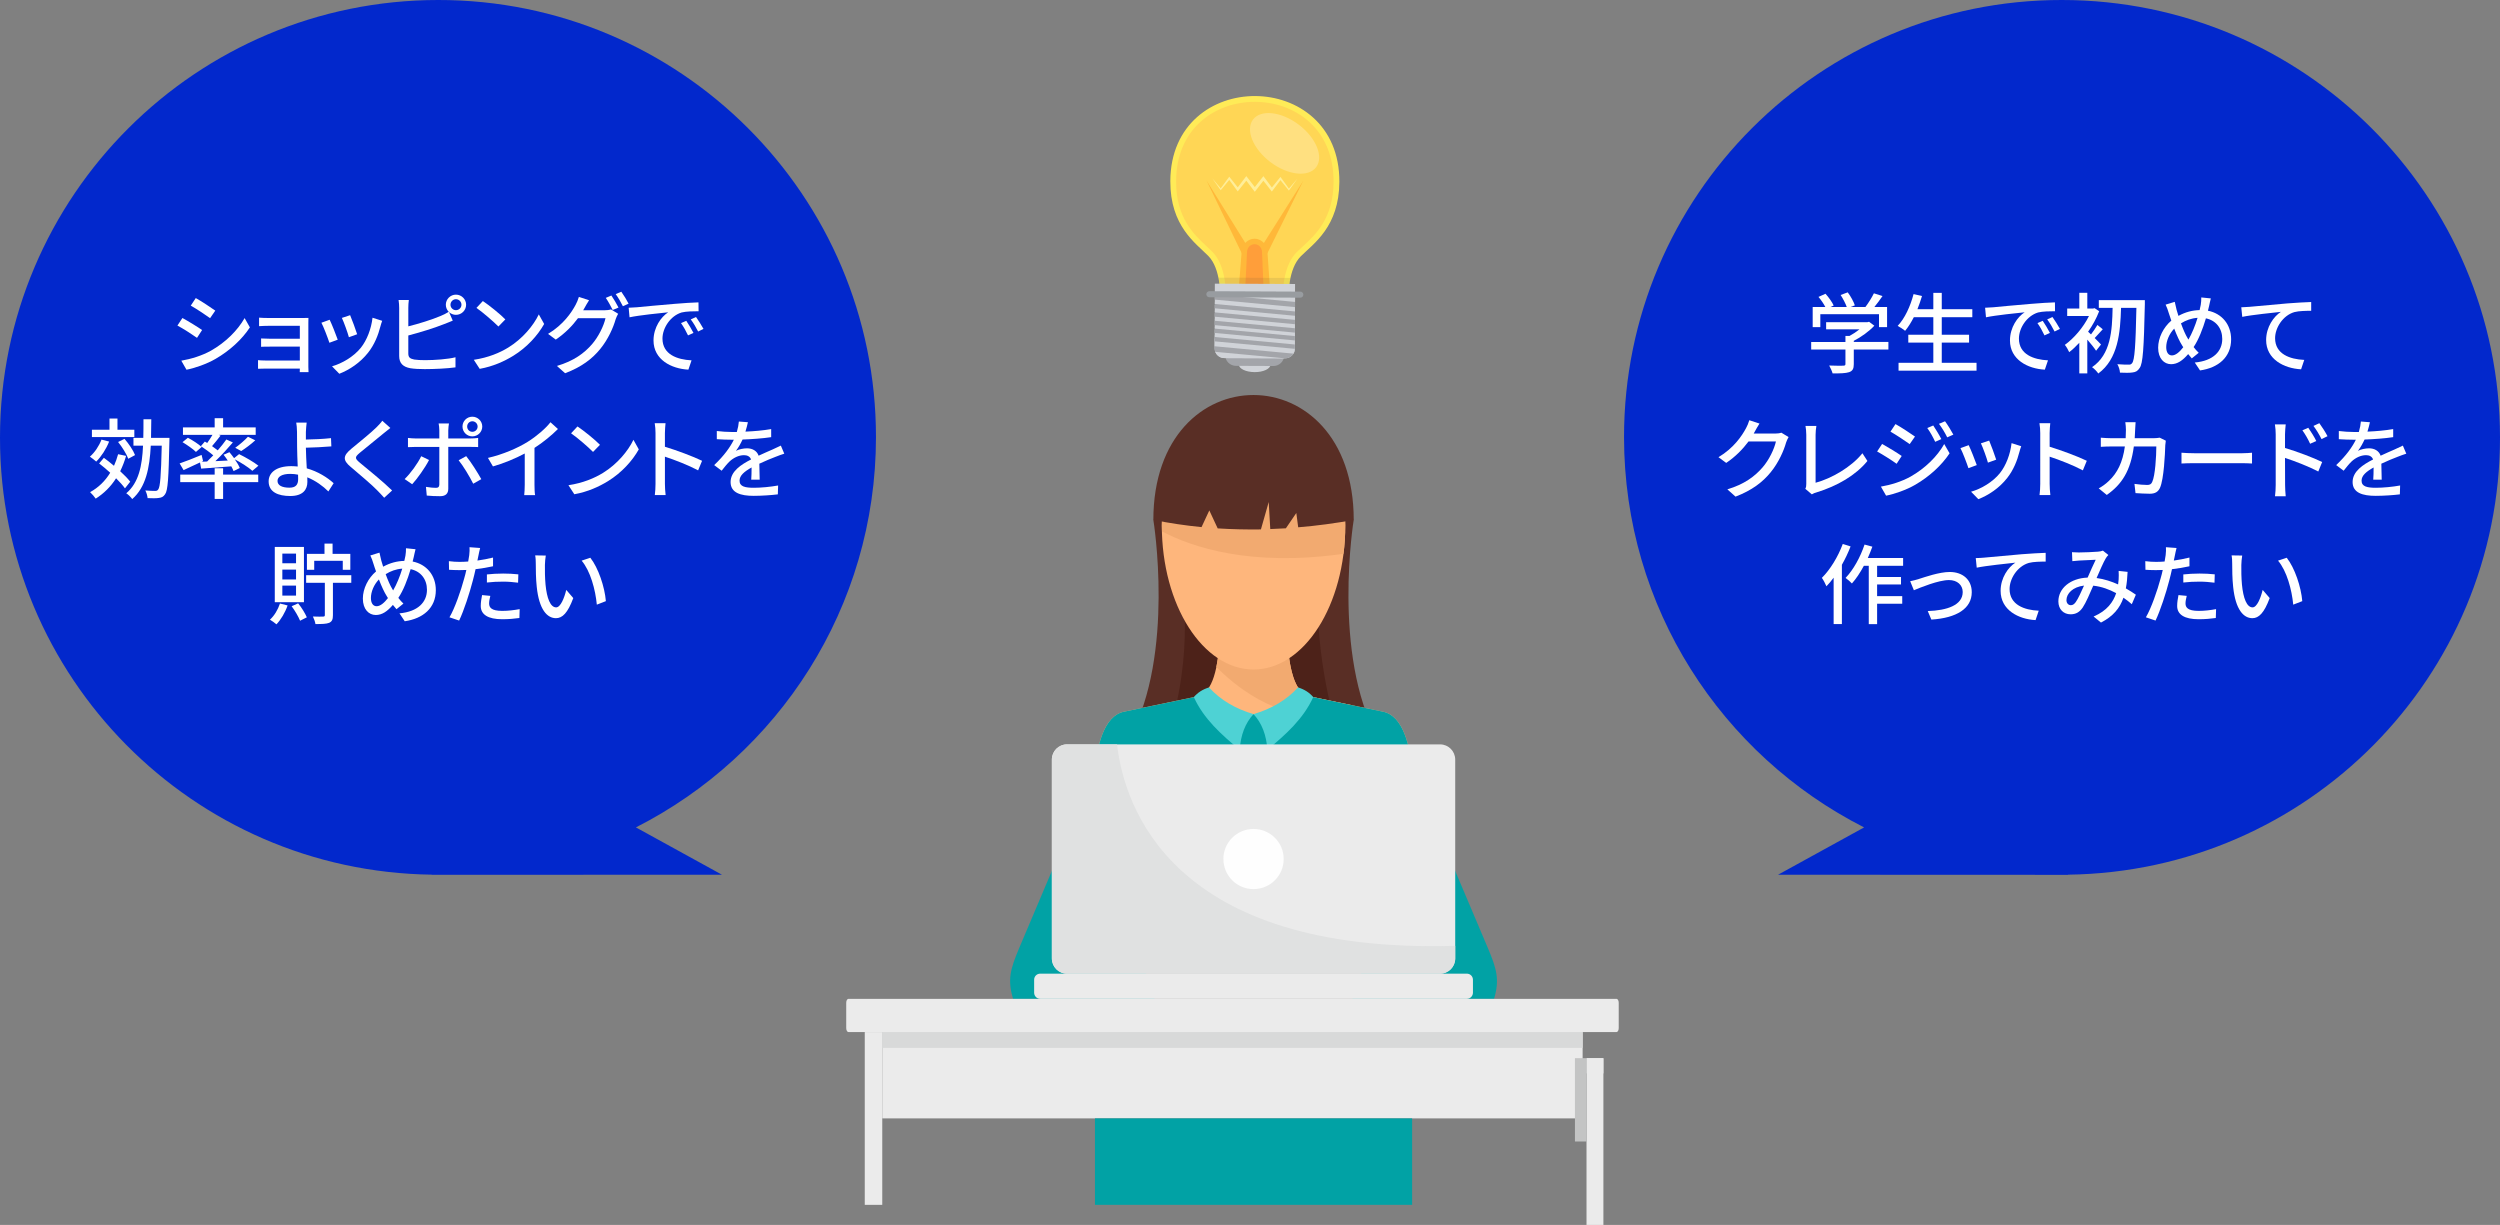 <?xml version="1.0" encoding="utf-8"?>
<!-- Generator: Adobe Illustrator 16.0.0, SVG Export Plug-In . SVG Version: 6.00 Build 0)  -->
<!DOCTYPE svg PUBLIC "-//W3C//DTD SVG 1.1//EN" "http://www.w3.org/Graphics/SVG/1.1/DTD/svg11.dtd">
<svg version="1.1" id="レイヤー_1" xmlns="http://www.w3.org/2000/svg" xmlns:xlink="http://www.w3.org/1999/xlink" x="0px"
	 y="0px" width="398.689px" height="195.348px" viewBox="0 0 398.689 195.348" enable-background="new 0 0 398.689 195.348"
	 xml:space="preserve">
<rect x="0" y="0" width="398.689" height="195.348" fill="#808080" stroke="none"/>
<g>
	<g>
		<g>
			<g>
				<path fill-rule="evenodd" clip-rule="evenodd" fill="#0228CC" d="M398.689,69.782C398.674,31.258,367.389,0.015,328.813,0
					c-38.576-0.018-69.836,31.201-69.82,69.725c0.011,27.169,15.583,50.697,38.285,62.226l-13.719,7.546l46.256,0.02v-0.027
					C367.953,138.994,398.705,107.993,398.689,69.782z"/>
			</g>
		</g>
	</g>
	<g>
		<path fill="#FFFFFF" d="M301.154,55.741h-5.52v2.339c0,0.714-0.182,1.079-0.756,1.275c-0.575,0.182-1.401,0.196-2.62,0.196
			c-0.098-0.364-0.35-0.897-0.546-1.261c0.98,0.042,1.961,0.042,2.241,0.028s0.35-0.07,0.35-0.28v-2.297h-5.463v-1.205h5.463V53.57
			h0.659c0.546-0.294,1.106-0.672,1.582-1.051h-5.322v-1.135h6.569l0.28-0.07l0.841,0.63c-0.841,0.896-2.073,1.793-3.278,2.409
			v0.182h5.52V55.741z M290.298,52.169h-1.219v-3.208h2.018c-0.252-0.504-0.687-1.135-1.093-1.611l1.12-0.504
			c0.505,0.56,1.065,1.345,1.303,1.877l-0.504,0.238h2.592c-0.196-0.561-0.603-1.331-0.98-1.919l1.134-0.42
			c0.477,0.63,0.953,1.513,1.135,2.073l-0.687,0.267h2.368c0.49-0.645,1.036-1.527,1.358-2.186l1.373,0.435
			c-0.406,0.602-0.869,1.218-1.303,1.751h2.03v3.208h-1.288V50.11h-9.357V52.169z"/>
		<path fill="#FFFFFF" d="M315.21,57.856v1.261h-12.438v-1.261h5.547v-3.222h-3.992v-1.247h3.992v-2.802h-3.109
			c-0.435,0.841-0.896,1.583-1.388,2.171c-0.266-0.224-0.84-0.603-1.19-0.785c1.135-1.19,2.018-3.109,2.535-5.071l1.345,0.309
			c-0.21,0.714-0.462,1.429-0.728,2.101h2.535v-2.605h1.345v2.605h4.874v1.274h-4.874v2.802h4.356v1.247h-4.356v3.222H315.21z"/>
		<path fill="#FFFFFF" d="M317.864,49.004c1.009-0.098,3.488-0.336,6.037-0.546c1.471-0.126,2.872-0.21,3.811-0.238l0.014,1.415
			c-0.771,0-1.975,0.014-2.703,0.196c-1.835,0.561-3.054,2.521-3.054,4.16c0,2.536,2.354,3.362,4.637,3.474l-0.505,1.485
			c-2.718-0.141-5.561-1.597-5.561-4.65c0-2.102,1.219-3.782,2.339-4.497c-1.204,0.126-4.608,0.462-6.163,0.798l-0.141-1.527
			C317.107,49.06,317.584,49.032,317.864,49.004z M326.913,53.094l-0.868,0.393c-0.336-0.714-0.7-1.359-1.121-1.961l0.841-0.364
			C326.101,51.651,326.619,52.506,326.913,53.094z M328.51,52.45l-0.854,0.42c-0.364-0.714-0.729-1.331-1.177-1.933l0.841-0.378
			C327.655,51.035,328.202,51.875,328.51,52.45z"/>
		<path fill="#FFFFFF" d="M334.274,55.938c-0.28-0.434-0.868-1.163-1.4-1.779v5.393h-1.275v-4.889
			c-0.532,0.575-1.078,1.093-1.61,1.499c-0.141-0.322-0.49-0.938-0.7-1.163c1.442-1.022,2.97-2.802,3.852-4.608h-3.474V49.2h1.933
			v-2.507h1.275V49.2h0.924l0.238-0.056l0.729,0.491c-0.435,1.134-1.051,2.255-1.765,3.264c0.126,0.112,0.294,0.266,0.462,0.434
			c0.351-0.462,0.771-1.079,1.022-1.513l0.854,0.687c-0.462,0.49-0.91,1.022-1.288,1.4c0.434,0.435,0.854,0.854,1.008,1.037
			L334.274,55.938z M342.049,48.569c-0.154,7.032-0.309,9.413-0.826,10.114c-0.322,0.504-0.645,0.658-1.135,0.714
			c-0.477,0.084-1.247,0.056-2.004,0.028c-0.014-0.364-0.182-0.953-0.42-1.345c0.784,0.07,1.499,0.07,1.808,0.07
			c0.252,0.014,0.392-0.042,0.546-0.238c0.406-0.476,0.561-2.773,0.687-8.811h-2.451c-0.112,3.979-0.477,8.153-3.628,10.464
			c-0.225-0.336-0.645-0.771-0.995-1.009c2.998-2.031,3.208-5.841,3.278-9.455h-2.199v-1.232h7.34V48.569z"/>
		<path fill="#FFFFFF" d="M352.574,47.589c-0.098,0.35-0.21,0.911-0.28,1.219c-0.056,0.238-0.112,0.49-0.182,0.742
			c2.199,0.435,3.698,2.171,3.698,4.567c0,2.843-2.031,4.538-4.959,4.958l-0.841-1.261c2.956-0.266,4.385-1.793,4.385-3.754
			c0-1.695-0.995-2.956-2.605-3.292c-0.505,1.695-1.163,3.404-1.961,4.581c0.252,0.336,0.532,0.645,0.813,0.911l-1.106,0.896
			c-0.196-0.224-0.393-0.448-0.575-0.687c-0.882,1.022-1.709,1.611-2.731,1.611c-1.106,0-2.059-0.911-2.059-2.619
			c0-1.583,0.84-3.264,2.101-4.329c-0.153-0.406-0.279-0.813-0.406-1.205c-0.14-0.476-0.294-0.911-0.504-1.345l1.457-0.448
			c0.084,0.406,0.196,0.869,0.294,1.275c0.084,0.294,0.182,0.63,0.294,0.966c1.121-0.616,2.228-0.896,3.376-0.924
			c0.07-0.294,0.141-0.575,0.183-0.841c0.056-0.336,0.098-0.854,0.084-1.176L352.574,47.589z M348.008,55.111
			c-0.42-0.658-0.868-1.639-1.274-2.703c-0.799,0.826-1.275,1.975-1.275,2.956c0,0.813,0.337,1.316,0.911,1.316
			c0.603,0,1.232-0.56,1.807-1.303L348.008,55.111z M349.002,54.159c0.561-0.967,1.079-2.228,1.457-3.474
			c-0.994,0.07-1.863,0.392-2.647,0.882c0.336,0.939,0.729,1.835,1.064,2.381L349.002,54.159z"/>
		<path fill="#FFFFFF" d="M358.717,48.934c1.022-0.084,3.488-0.322,6.037-0.546c1.485-0.112,2.872-0.196,3.824-0.224v1.401
			c-0.771,0-1.961,0.014-2.689,0.21c-1.849,0.546-3.067,2.521-3.067,4.161c0,2.521,2.354,3.362,4.65,3.459l-0.504,1.5
			c-2.718-0.141-5.575-1.597-5.575-4.665c0-2.087,1.219-3.768,2.354-4.497c-1.219,0.14-4.623,0.477-6.164,0.799l-0.153-1.527
			C357.975,48.99,358.451,48.962,358.717,48.934z"/>
		<path fill="#FFFFFF" d="M285.235,69.704c-0.14,0.224-0.294,0.574-0.392,0.854c-0.379,1.345-1.205,3.223-2.466,4.763
			c-1.289,1.583-2.983,2.872-5.603,3.881l-1.303-1.163c2.703-0.813,4.37-2.059,5.616-3.502c1.037-1.19,1.877-2.955,2.13-4.132
			h-4.371c-0.896,1.204-2.087,2.437-3.558,3.418l-1.232-0.911c2.438-1.457,3.74-3.403,4.398-4.637
			c0.168-0.279,0.406-0.854,0.518-1.26l1.625,0.532c-0.28,0.42-0.574,0.966-0.729,1.246c-0.056,0.112-0.126,0.238-0.195,0.351h3.361
			c0.393,0,0.784-0.042,1.051-0.141L285.235,69.704z"/>
		<path fill="#FFFFFF" d="M287.904,77.954c0.14-0.28,0.154-0.49,0.154-0.784v-7.83c0-0.448-0.057-1.093-0.126-1.415h1.736
			c-0.069,0.434-0.126,0.938-0.126,1.4v7.662c2.521-0.672,5.701-2.493,7.466-4.706l0.799,1.232
			c-1.863,2.283-4.763,3.979-8.166,5.028c-0.169,0.042-0.435,0.127-0.701,0.295L287.904,77.954z"/>
		<path fill="#FFFFFF" d="M303.277,72.715l-0.813,1.247c-0.729-0.532-2.228-1.484-3.109-1.961l0.798-1.205
			C301.022,71.272,302.619,72.253,303.277,72.715z M304.692,76.007c2.339-1.33,4.244-3.208,5.364-5.196l0.854,1.484
			c-1.261,1.905-3.207,3.698-5.477,5.015c-1.415,0.826-3.376,1.499-4.65,1.737l-0.826-1.443
			C301.513,77.338,303.222,76.819,304.692,76.007z M305.393,69.619l-0.841,1.205c-0.714-0.519-2.213-1.499-3.067-1.989l0.799-1.204
			C303.151,68.106,304.72,69.144,305.393,69.619z M309.595,70.025l-0.98,0.435c-0.378-0.799-0.771-1.526-1.261-2.199l0.952-0.406
			C308.67,68.401,309.272,69.382,309.595,70.025z M311.514,69.312l-0.98,0.435c-0.393-0.799-0.826-1.499-1.316-2.157l0.967-0.406
			C310.575,67.7,311.164,68.667,311.514,69.312z"/>
		<path fill="#FFFFFF" d="M315.248,74.172l-1.331,0.49c-0.238-0.742-0.967-2.647-1.274-3.193l1.316-0.477
			C314.281,71.637,314.981,73.416,315.248,74.172z M322.336,71.16c-0.126,0.351-0.21,0.603-0.267,0.841
			c-0.378,1.484-0.98,2.97-1.961,4.216c-1.289,1.653-3.025,2.773-4.608,3.391l-1.163-1.191c1.583-0.448,3.433-1.513,4.595-2.955
			c0.967-1.205,1.667-3.025,1.863-4.791L322.336,71.16z M318.344,73.304l-1.317,0.477c-0.168-0.659-0.798-2.41-1.12-3.082
			l1.316-0.435C317.475,70.853,318.161,72.688,318.344,73.304z"/>
		<path fill="#FFFFFF" d="M332.164,75.013c-1.485-0.799-3.755-1.681-5.296-2.186v4.328c0,0.435,0.042,1.289,0.112,1.793h-1.723
			c0.07-0.49,0.112-1.246,0.112-1.793V69.06c0-0.448-0.042-1.093-0.126-1.569h1.723c-0.042,0.463-0.099,1.079-0.099,1.569v2.185
			c1.85,0.561,4.525,1.555,5.926,2.241L332.164,75.013z"/>
		<path fill="#FFFFFF" d="M345.394,70.278c-0.042,0.237-0.069,0.532-0.084,0.714c-0.042,1.415-0.224,5.421-0.84,6.794
			c-0.295,0.645-0.771,0.952-1.625,0.952c-0.757,0-1.583-0.056-2.283-0.098l-0.168-1.471c0.714,0.098,1.456,0.168,2.03,0.168
			c0.421,0,0.645-0.126,0.799-0.477c0.477-0.98,0.658-4.146,0.658-5.659h-3.586c-0.519,3.895-1.905,6.037-4.314,7.732l-1.288-1.051
			c0.504-0.266,1.12-0.7,1.61-1.177c1.359-1.274,2.214-2.97,2.563-5.505h-2.129c-0.519,0-1.177,0.015-1.709,0.057v-1.457
			c0.532,0.042,1.162,0.084,1.709,0.084h2.255c0.028-0.42,0.042-0.868,0.042-1.331c0-0.322-0.042-0.896-0.098-1.219h1.639
			c-0.028,0.322-0.056,0.841-0.07,1.177c-0.014,0.477-0.042,0.938-0.069,1.373h3.025c0.364,0,0.687-0.042,0.967-0.084
			L345.394,70.278z"/>
		<path fill="#FFFFFF" d="M347.895,72.197c0.448,0.042,1.316,0.084,2.073,0.084h7.605c0.687,0,1.232-0.057,1.569-0.084v1.723
			c-0.309-0.014-0.938-0.056-1.555-0.056h-7.62c-0.785,0-1.611,0.027-2.073,0.056V72.197z"/>
		<path fill="#FFFFFF" d="M364.402,71.44c1.85,0.547,4.539,1.555,5.926,2.241l-0.617,1.513c-1.484-0.784-3.768-1.667-5.309-2.171
			l0.015,4.328c0,0.435,0.042,1.274,0.098,1.793h-1.709c0.07-0.49,0.112-1.261,0.112-1.793v-8.097c0-0.447-0.042-1.106-0.126-1.568
			h1.723c-0.042,0.462-0.112,1.064-0.112,1.568V71.44z M368.408,70.769c-0.363-0.799-0.756-1.471-1.232-2.144l0.938-0.406
			c0.379,0.546,0.967,1.457,1.275,2.115L368.408,70.769z M370.229,70.025c-0.406-0.798-0.798-1.442-1.288-2.101l0.938-0.435
			c0.378,0.519,0.98,1.429,1.303,2.073L370.229,70.025z"/>
		<path fill="#FFFFFF" d="M378.474,76.497c0.042-0.476,0.057-1.261,0.057-1.947c-1.177,0.659-1.919,1.289-1.919,2.102
			c0,0.952,0.896,1.135,2.297,1.135c1.12,0,2.634-0.141,3.852-0.364l-0.042,1.415c-1.008,0.126-2.604,0.237-3.852,0.237
			c-2.073,0-3.684-0.476-3.684-2.198c0-1.709,1.666-2.788,3.264-3.601c-0.169-0.49-0.616-0.687-1.121-0.687
			c-0.868,0-1.709,0.448-2.297,0.995c-0.406,0.392-0.813,0.896-1.275,1.484l-1.19-0.896c1.625-1.541,2.563-2.886,3.138-4.048h-0.406
			c-0.574,0-1.541-0.028-2.311-0.084v-1.303c0.728,0.098,1.723,0.154,2.381,0.154c0.267,0,0.532,0,0.813,0
			c0.182-0.631,0.294-1.233,0.322-1.667l1.442,0.111c-0.084,0.364-0.196,0.896-0.392,1.499c1.372-0.056,2.829-0.182,4.104-0.406
			v1.289c-1.358,0.21-3.067,0.322-4.566,0.378c-0.28,0.616-0.645,1.261-1.05,1.807c0.434-0.252,1.218-0.405,1.765-0.405
			c0.868,0,1.583,0.405,1.849,1.176c0.854-0.406,1.569-0.7,2.228-0.994c0.462-0.21,0.868-0.393,1.316-0.616l0.547,1.288
			c-0.379,0.112-0.981,0.337-1.401,0.505c-0.714,0.266-1.61,0.645-2.577,1.093c0.014,0.784,0.042,1.891,0.056,2.549H378.474z"/>
		<path fill="#FFFFFF" d="M295.123,87.141c-0.379,0.98-0.854,1.988-1.387,2.927v9.455h-1.317v-7.396
			c-0.364,0.504-0.756,0.967-1.148,1.373c-0.126-0.322-0.504-1.051-0.729-1.345c1.331-1.317,2.577-3.362,3.334-5.407L295.123,87.141
			z M299.353,90.236v1.778h3.811v1.19h-3.811v1.863h4.007v1.219h-4.007v3.25h-1.33v-9.301h-0.785
			c-0.588,1.092-1.232,2.072-1.904,2.815c-0.21-0.225-0.715-0.687-1.009-0.883c1.232-1.289,2.354-3.306,3.025-5.323l1.247,0.337
			c-0.225,0.602-0.463,1.219-0.729,1.807h5.631v1.247H299.353z"/>
		<path fill="#FFFFFF" d="M306,92.337c0.966-0.308,3.277-1.12,4.931-1.12c2.072,0,3.516,1.232,3.516,3.222
			c0,2.605-2.409,4.118-6.443,4.37l-0.574-1.358c3.067-0.099,5.574-0.938,5.574-3.04c0-1.106-0.868-1.905-2.185-1.905
			c-1.681,0-4.595,1.205-5.604,1.625l-0.588-1.442C305.033,92.604,305.579,92.478,306,92.337z"/>
		<path fill="#FFFFFF" d="M316.374,88.934c1.022-0.084,3.488-0.322,6.037-0.547c1.485-0.112,2.872-0.196,3.824-0.224v1.4
			c-0.771,0-1.961,0.014-2.689,0.21c-1.849,0.547-3.067,2.521-3.067,4.16c0,2.521,2.353,3.362,4.65,3.46l-0.505,1.499
			c-2.717-0.14-5.574-1.597-5.574-4.664c0-2.088,1.218-3.769,2.353-4.497c-1.219,0.141-4.622,0.477-6.163,0.799l-0.154-1.527
			C315.632,88.989,316.107,88.961,316.374,88.934z"/>
		<path fill="#FFFFFF" d="M339.97,96.357c-0.393-0.351-0.841-0.7-1.331-1.037c-0.588,1.695-1.652,2.97-3.586,3.965l-1.177-0.967
			c2.157-0.91,3.138-2.325,3.601-3.727c-1.093-0.588-2.325-1.05-3.656-1.19c-0.519,1.205-1.163,2.718-1.681,3.488
			c-0.519,0.756-1.121,1.078-1.934,1.078c-1.106,0-1.947-0.784-1.947-2.059c0-2.087,1.92-3.698,4.665-3.796
			c0.448-1.009,0.91-2.088,1.289-2.844c-0.547,0.014-2.018,0.084-2.647,0.126c-0.295,0.014-0.729,0.056-1.079,0.098l-0.056-1.429
			c0.364,0.028,0.798,0.042,1.093,0.042c0.756,0,2.423-0.069,3.039-0.126c0.294-0.014,0.589-0.084,0.799-0.168l0.868,0.7
			c-0.154,0.168-0.294,0.322-0.406,0.519c-0.364,0.603-0.925,1.905-1.471,3.151c1.247,0.168,2.409,0.561,3.432,1.022
			c0.042-0.266,0.07-0.532,0.084-0.784c0.028-0.434,0.028-0.924,0-1.373l1.429,0.154c-0.042,0.967-0.126,1.835-0.279,2.634
			c0.63,0.351,1.162,0.714,1.597,1.009L339.97,96.357z M332.35,93.388c-1.793,0.21-2.802,1.274-2.802,2.325
			c0,0.49,0.322,0.799,0.687,0.799c0.294,0,0.504-0.112,0.784-0.477C331.439,95.446,331.901,94.382,332.35,93.388z"/>
		<path fill="#FFFFFF" d="M349.165,90.306c-0.868,0.196-1.835,0.351-2.787,0.463c-0.127,0.602-0.28,1.219-0.435,1.807
			c-0.504,1.961-1.429,4.818-2.186,6.388l-1.541-0.519c0.841-1.415,1.836-4.272,2.354-6.22c0.126-0.42,0.238-0.882,0.336-1.33
			c-0.392,0.014-0.756,0.027-1.106,0.027c-0.644,0-1.148-0.027-1.652-0.056l-0.028-1.373c0.673,0.084,1.163,0.112,1.695,0.112
			c0.434,0,0.896-0.014,1.387-0.056c0.069-0.406,0.14-0.771,0.168-1.022c0.056-0.448,0.07-0.953,0.042-1.261l1.694,0.126
			c-0.098,0.35-0.21,0.91-0.266,1.19l-0.168,0.813c0.84-0.112,1.694-0.28,2.493-0.477V90.306z M348.73,95.026
			c-0.111,0.435-0.195,0.868-0.195,1.205c0,0.63,0.336,1.19,2.101,1.19c0.91,0,1.863-0.112,2.773-0.28l-0.042,1.415
			c-0.771,0.112-1.695,0.196-2.745,0.196c-2.256,0-3.418-0.743-3.418-2.115c0-0.574,0.098-1.163,0.21-1.737L348.73,95.026z
			 M348.185,91.608c0.742-0.084,1.694-0.14,2.591-0.14c0.799,0,1.64,0.042,2.424,0.126l-0.042,1.331
			c-0.7-0.085-1.527-0.169-2.354-0.169c-0.91,0-1.765,0.042-2.619,0.141V91.608z"/>
		<path fill="#FFFFFF" d="M357.437,90.096c-0.015,0.868,0,2.045,0.098,3.124c0.21,2.185,0.771,3.642,1.695,3.642
			c0.7,0,1.303-1.513,1.61-2.787l1.121,1.303c-0.883,2.381-1.737,3.207-2.76,3.207c-1.4,0-2.689-1.345-3.067-5
			c-0.141-1.219-0.154-2.872-0.154-3.712c0-0.351-0.014-0.925-0.098-1.303l1.694,0.027
			C357.506,89.003,357.437,89.718,357.437,90.096z M367.157,95.867l-1.442,0.56c-0.225-2.381-1.022-5.364-2.424-7.018l1.387-0.462
			C365.953,90.558,366.976,93.611,367.157,95.867z"/>
	</g>
</g>
<g>
	<g>
		<g>
			<g>
				<path fill-rule="evenodd" clip-rule="evenodd" fill="#0228CC" d="M139.697,69.725C139.713,31.201,108.453-0.018,69.877,0
					C31.301,0.015,0.016,31.258,0,69.782c-0.016,38.211,30.737,69.212,68.875,69.706v0.027l46.256-0.02l-13.719-7.546
					C124.114,120.422,139.686,96.894,139.697,69.725z"/>
			</g>
		</g>
	</g>
	<g>
		<path fill="#FFFFFF" d="M32.231,52.632l-0.812,1.247c-0.743-0.532-2.228-1.485-3.124-1.961l0.798-1.205
			C29.976,51.189,31.573,52.169,32.231,52.632z M33.646,55.923c2.339-1.331,4.23-3.208,5.365-5.197l0.84,1.485
			c-1.247,1.905-3.193,3.698-5.463,5.015c-1.415,0.827-3.375,1.499-4.65,1.737l-0.826-1.442
			C30.466,57.254,32.175,56.736,33.646,55.923z M34.333,49.536l-0.827,1.205c-0.714-0.519-2.213-1.513-3.082-2.003l0.798-1.205
			C32.091,48.023,33.674,49.06,34.333,49.536z"/>
		<path fill="#FFFFFF" d="M47.802,59.341c0.014-0.126,0.014-0.35,0.014-0.56h-5.491c-0.42,0-0.938,0.027-1.177,0.027v-1.372
			c0.238,0.028,0.687,0.056,1.177,0.056h5.491v-2.213h-4.791c-0.518,0-1.078,0-1.387,0.028v-1.331
			c0.322,0.014,0.869,0.042,1.373,0.042h4.805v-2.059h-4.945c-0.434,0-1.275,0.028-1.555,0.056v-1.358
			c0.308,0.042,1.121,0.056,1.555,0.056h5.365c0.322,0,0.756-0.014,0.953-0.014c-0.014,0.168-0.014,0.532-0.014,0.813v6.99
			c0,0.224,0.014,0.616,0.028,0.84H47.802z"/>
		<path fill="#FFFFFF" d="M53.861,54.172l-1.331,0.49c-0.238-0.742-0.967-2.647-1.275-3.193l1.317-0.477
			C52.895,51.637,53.595,53.416,53.861,54.172z M60.949,51.161c-0.126,0.35-0.21,0.602-0.266,0.84
			c-0.378,1.485-0.98,2.969-1.961,4.216c-1.289,1.653-3.026,2.773-4.609,3.39l-1.163-1.19c1.583-0.448,3.432-1.513,4.595-2.956
			c0.966-1.205,1.667-3.026,1.863-4.791L60.949,51.161z M56.957,53.304L55.64,53.78c-0.168-0.658-0.798-2.409-1.121-3.082
			l1.317-0.434C56.088,50.853,56.775,52.688,56.957,53.304z"/>
		<path fill="#FFFFFF" d="M65.117,52.043c1.653-0.406,3.754-1.064,5.112-1.639c0.448-0.182,0.883-0.392,1.331-0.672
			c-0.28-0.294-0.462-0.686-0.462-1.134c0-0.883,0.729-1.611,1.61-1.611c0.896,0,1.625,0.728,1.625,1.611
			c0,0.896-0.729,1.611-1.625,1.611c-0.42,0-0.798-0.168-1.093-0.435l0.589,1.359c-0.462,0.182-1.022,0.434-1.471,0.588
			c-1.499,0.603-3.852,1.317-5.617,1.779v2.858c0,0.672,0.294,0.84,0.953,0.98c0.42,0.07,1.079,0.098,1.751,0.098
			c1.471,0,3.669-0.154,4.819-0.462v1.611c-1.261,0.182-3.362,0.28-4.903,0.28c-0.868,0-1.708-0.042-2.297-0.141
			c-1.135-0.21-1.779-0.77-1.779-1.947v-7.676c0-0.322-0.028-0.896-0.098-1.26h1.639c-0.056,0.364-0.084,0.868-0.084,1.26V52.043z
			 M73.591,48.598c0-0.477-0.393-0.883-0.883-0.883c-0.476,0-0.868,0.406-0.868,0.883c0,0.476,0.393,0.868,0.868,0.868
			C73.199,49.466,73.591,49.074,73.591,48.598z"/>
		<path fill="#FFFFFF" d="M81.065,55.419c2.255-1.387,4.006-3.488,4.86-5.281l0.854,1.527c-1.009,1.807-2.731,3.726-4.917,5.071
			c-1.414,0.869-3.193,1.695-5.364,2.087L75.56,57.38C77.899,57.03,79.72,56.246,81.065,55.419z M80.588,50.937l-1.106,1.135
			c-0.729-0.742-2.466-2.255-3.502-2.97l1.022-1.092C77.998,48.667,79.804,50.125,80.588,50.937z"/>
		<path fill="#FFFFFF" d="M96.382,49.48c0.392,0,0.784-0.042,1.05-0.14l1.149,0.7c-0.141,0.225-0.295,0.575-0.393,0.854
			c-0.378,1.345-1.205,3.222-2.466,4.763c-1.288,1.583-2.983,2.872-5.603,3.866l-1.303-1.163c2.703-0.798,4.37-2.045,5.617-3.488
			c1.036-1.205,1.877-2.956,2.129-4.132h-4.385c-0.882,1.205-2.087,2.437-3.544,3.418l-1.232-0.911
			c2.438-1.471,3.74-3.404,4.398-4.637c0.168-0.294,0.406-0.854,0.519-1.261l1.625,0.533c-0.28,0.42-0.574,0.952-0.729,1.232
			c-0.07,0.126-0.126,0.238-0.21,0.364H96.382z M97.502,47.127c0.351,0.504,0.854,1.373,1.135,1.919l-0.925,0.392
			c-0.28-0.561-0.729-1.401-1.106-1.933L97.502,47.127z M99.085,46.524c0.378,0.518,0.91,1.401,1.162,1.905l-0.91,0.406
			c-0.294-0.602-0.756-1.4-1.148-1.933L99.085,46.524z"/>
		<path fill="#FFFFFF" d="M101.544,49.004c1.009-0.098,3.487-0.336,6.037-0.546c1.471-0.126,2.871-0.21,3.81-0.238l0.015,1.415
			c-0.771,0-1.976,0.014-2.704,0.196c-1.835,0.561-3.054,2.521-3.054,4.16c0,2.536,2.354,3.362,4.637,3.474l-0.504,1.485
			c-2.718-0.141-5.562-1.597-5.562-4.65c0-2.102,1.219-3.782,2.34-4.497c-1.205,0.126-4.608,0.462-6.163,0.798l-0.141-1.527
			C100.788,49.06,101.264,49.032,101.544,49.004z M110.593,53.094l-0.868,0.393c-0.337-0.714-0.701-1.359-1.121-1.961l0.841-0.364
			C109.781,51.651,110.299,52.506,110.593,53.094z M112.19,52.45l-0.854,0.42c-0.364-0.714-0.729-1.331-1.177-1.933L111,50.559
			C111.335,51.035,111.881,51.875,112.19,52.45z"/>
		<path fill="#FFFFFF" d="M17.404,70.418c-0.477,1.205-1.261,2.409-2.059,3.193c-0.224-0.21-0.729-0.588-1.009-0.784
			c0.771-0.672,1.457-1.694,1.849-2.718L17.404,70.418z M20.108,72.701c-0.252,0.883-0.575,1.695-0.939,2.451
			c0.645,0.589,1.219,1.177,1.597,1.667l-0.84,1.064c-0.322-0.462-0.827-1.022-1.415-1.61c-0.854,1.345-1.947,2.423-3.25,3.249
			c-0.168-0.266-0.63-0.798-0.896-1.036c1.331-0.729,2.409-1.779,3.208-3.096c-0.574-0.532-1.19-1.036-1.765-1.484l0.757-0.896
			c0.518,0.378,1.064,0.813,1.611,1.274c0.266-0.589,0.476-1.19,0.658-1.849L20.108,72.701z M21.424,69.704h-6.766v-1.177h2.802
			v-1.779h1.274v1.779h2.689V69.704z M20.458,73.163c-0.266-0.728-0.967-1.862-1.625-2.675l1.022-0.505
			c0.687,0.785,1.401,1.85,1.681,2.592L20.458,73.163z M27.027,69.83c0,0,0,0.448-0.014,0.616c-0.126,5.785-0.238,7.773-0.686,8.376
			c-0.28,0.421-0.561,0.532-1.009,0.589c-0.42,0.069-1.106,0.056-1.779,0.027c-0.028-0.35-0.168-0.868-0.364-1.219
			c0.687,0.057,1.289,0.07,1.555,0.07c0.238,0,0.378-0.042,0.504-0.238c0.308-0.378,0.448-2.157,0.561-6.976h-1.751
			c-0.182,3.586-0.785,6.611-2.956,8.517c-0.21-0.294-0.63-0.729-0.953-0.924c1.989-1.682,2.535-4.371,2.675-7.593h-1.527V69.83
			h1.569c0.028-0.953,0.028-1.947,0.028-2.97h1.247c0,1.022-0.014,2.003-0.042,2.97H27.027z"/>
		<path fill="#FFFFFF" d="M31.895,73.752c-0.911,0.435-1.849,0.868-2.62,1.219l-0.63-1.064c0.883-0.295,2.213-0.827,3.502-1.359
			l0.238,0.98l-0.238,0.112l0.883-0.042c0.308-0.294,0.644-0.63,0.98-0.98c-0.546-0.477-1.331-1.051-1.975-1.471l0.63-0.729
			c0.126,0.07,0.238,0.14,0.378,0.225c0.294-0.406,0.603-0.883,0.84-1.289h-4.706v-1.19h5.057v-1.471h1.345v1.471h5.197v1.19h-5.897
			l0.294,0.112c-0.435,0.574-0.938,1.19-1.359,1.681c0.322,0.224,0.645,0.462,0.911,0.672c0.518-0.602,1.008-1.204,1.373-1.736
			l1.037,0.476c-0.827,0.967-1.835,2.073-2.788,2.984l1.975-0.099c-0.21-0.322-0.448-0.645-0.672-0.924l0.938-0.406
			c0.238,0.294,0.504,0.616,0.743,0.952l0.798-0.645c1.037,0.505,2.381,1.289,3.082,1.85l-0.966,0.813
			c-0.588-0.533-1.793-1.303-2.802-1.836c0.35,0.49,0.645,0.995,0.798,1.387l-0.994,0.491c-0.084-0.225-0.21-0.477-0.364-0.757
			c-1.737,0.14-3.46,0.266-4.805,0.364L31.895,73.752z M35.579,75.685h5.603v1.205h-5.603v2.676h-1.345V76.89h-5.491v-1.205h5.491
			v-1.008h1.345V75.685z M29.961,69.815c0.756,0.393,1.723,1.022,2.199,1.471l-0.911,0.785c-0.448-0.448-1.401-1.107-2.143-1.556
			L29.961,69.815z M37.512,71.412c0.658-0.462,1.541-1.218,2.031-1.765l1.163,0.574c-0.7,0.645-1.569,1.289-2.241,1.709
			L37.512,71.412z"/>
		<path fill="#FFFFFF" d="M52.367,78.374c-0.854-0.854-2.017-1.709-3.362-2.255c0.014,0.294,0.014,0.546,0.014,0.742
			c0,1.177-0.672,2.241-2.731,2.241c-1.933,0-3.446-0.63-3.446-2.339c0-1.345,1.163-2.424,3.614-2.424
			c0.35,0,0.686,0.028,1.022,0.057c-0.042-1.093-0.098-2.325-0.098-3.11c0-0.826-0.014-1.82-0.014-2.409
			c-0.014-0.588-0.056-1.19-0.126-1.484h1.667c-0.056,0.336-0.098,1.009-0.126,1.484c-0.014,0.351,0,0.771,0,1.219
			c1.106-0.014,2.801-0.084,4.006-0.224l0.056,1.316c-1.219,0.112-2.941,0.182-4.062,0.21c0,0.883,0.084,2.157,0.14,3.292
			c1.793,0.504,3.306,1.471,4.286,2.367L52.367,78.374z M47.534,75.699c-0.406-0.084-0.826-0.126-1.26-0.126
			c-1.275,0-2.017,0.434-2.017,1.12c0,0.729,0.742,1.079,1.905,1.079c0.967,0,1.387-0.435,1.387-1.373
			C47.548,76.217,47.548,75.979,47.534,75.699z"/>
		<path fill="#FFFFFF" d="M62.25,68.247c-0.351,0.266-0.785,0.645-1.065,0.854c-0.924,0.784-2.843,2.297-3.824,3.123
			c-0.799,0.687-0.799,0.869,0.028,1.569c1.163,0.967,3.782,3.082,5.141,4.426l-1.261,1.163c-0.336-0.393-0.728-0.771-1.064-1.135
			c-0.756-0.813-2.998-2.703-4.272-3.782c-1.345-1.12-1.205-1.807,0.098-2.899c1.065-0.896,3.082-2.493,4.021-3.432
			c0.322-0.336,0.728-0.742,0.91-1.036L62.25,68.247z"/>
		<path fill="#FFFFFF" d="M68.421,73.359c-0.616,1.219-1.905,3.025-2.689,3.866l-1.205-0.826c0.924-0.869,2.087-2.479,2.647-3.643
			L68.421,73.359z M71.489,71.272v6.668c0,0.756-0.393,1.19-1.303,1.19c-0.673,0-1.499-0.028-2.129-0.099l-0.126-1.387
			c0.602,0.112,1.232,0.154,1.597,0.154s0.518-0.14,0.533-0.519v-6.009h-3.74c-0.435,0-0.883,0.014-1.261,0.042v-1.471
			c0.392,0.042,0.813,0.084,1.247,0.084h3.754v-1.303c0-0.322-0.057-0.868-0.112-1.093H71.6c-0.042,0.196-0.111,0.784-0.111,1.106
			v1.289h3.516c0.364,0,0.883-0.028,1.247-0.084v1.457c-0.406-0.028-0.883-0.028-1.233-0.028H71.489z M74.346,72.743
			c0.742,0.896,1.849,2.661,2.409,3.67l-1.289,0.729c-0.574-1.148-1.61-2.871-2.325-3.74L74.346,72.743z M73.757,68.022
			c0-0.868,0.701-1.568,1.569-1.568s1.583,0.7,1.583,1.568c0,0.869-0.715,1.569-1.583,1.569S73.757,68.892,73.757,68.022z
			 M74.5,68.022c0,0.477,0.364,0.841,0.826,0.841s0.841-0.364,0.841-0.841c0-0.462-0.379-0.84-0.841-0.84S74.5,67.561,74.5,68.022z"
			/>
		<path fill="#FFFFFF" d="M85.238,77.31c0,0.574,0.028,1.345,0.098,1.653h-1.736c0.042-0.309,0.084-1.079,0.084-1.653v-4.986
			c-1.471,0.784-3.334,1.568-5.071,2.059l-0.798-1.358c2.396-0.546,4.763-1.583,6.317-2.55c1.415-0.882,2.871-2.129,3.656-3.138
			l1.19,1.079c-1.009,1.009-2.325,2.101-3.74,3.012V77.31z"/>
		<path fill="#FFFFFF" d="M96.157,75.419c2.255-1.387,4.006-3.488,4.86-5.281l0.854,1.527c-1.009,1.807-2.731,3.726-4.917,5.07
			c-1.414,0.868-3.193,1.695-5.364,2.087l-0.938-1.442C92.991,77.029,94.812,76.245,96.157,75.419z M95.68,70.937l-1.106,1.135
			c-0.729-0.743-2.466-2.256-3.502-2.97l1.022-1.093C93.089,68.667,94.896,70.124,95.68,70.937z"/>
		<path fill="#FFFFFF" d="M111.334,75.013c-1.484-0.799-3.754-1.681-5.295-2.186v4.328c0,0.435,0.042,1.289,0.112,1.793h-1.723
			c0.069-0.49,0.111-1.246,0.111-1.793V69.06c0-0.448-0.042-1.093-0.126-1.569h1.724c-0.042,0.463-0.099,1.079-0.099,1.569v2.185
			c1.85,0.561,4.524,1.555,5.926,2.241L111.334,75.013z"/>
		<path fill="#FFFFFF" d="M119.802,76.497c0.042-0.476,0.057-1.261,0.057-1.947c-1.177,0.659-1.919,1.289-1.919,2.102
			c0,0.952,0.896,1.135,2.297,1.135c1.12,0,2.634-0.141,3.853-0.364l-0.043,1.415c-1.008,0.126-2.604,0.237-3.852,0.237
			c-2.073,0-3.684-0.476-3.684-2.198c0-1.709,1.666-2.788,3.264-3.601c-0.168-0.49-0.617-0.687-1.121-0.687
			c-0.868,0-1.709,0.448-2.297,0.995c-0.406,0.392-0.813,0.896-1.275,1.484l-1.19-0.896c1.625-1.541,2.563-2.886,3.138-4.048h-0.406
			c-0.574,0-1.541-0.028-2.311-0.084v-1.303c0.728,0.098,1.723,0.154,2.381,0.154c0.267,0,0.532,0,0.813,0
			c0.182-0.631,0.294-1.233,0.322-1.667l1.442,0.111c-0.084,0.364-0.196,0.896-0.392,1.499c1.372-0.056,2.829-0.182,4.104-0.406
			v1.289c-1.358,0.21-3.067,0.322-4.566,0.378c-0.28,0.616-0.645,1.261-1.051,1.807c0.435-0.252,1.219-0.405,1.766-0.405
			c0.868,0,1.583,0.405,1.849,1.176c0.854-0.406,1.569-0.7,2.228-0.994c0.462-0.21,0.868-0.393,1.316-0.616l0.547,1.288
			c-0.379,0.112-0.98,0.337-1.401,0.505c-0.714,0.266-1.61,0.645-2.577,1.093c0.014,0.784,0.042,1.891,0.056,2.549H119.802z"/>
		<path fill="#FFFFFF" d="M45.866,96.554c-0.392,1.134-1.079,2.283-1.779,3.012c-0.238-0.211-0.743-0.575-1.037-0.743
			c0.7-0.63,1.274-1.597,1.597-2.577L45.866,96.554z M48.472,96.035h-4.651v-8.811h4.651V96.035z M47.211,88.289h-2.185v1.541h2.185
			V88.289z M47.211,90.838h-2.185v1.569h2.185V90.838z M47.211,93.388h-2.185v1.597h2.185V93.388z M47.547,96.217
			c0.561,0.687,1.121,1.611,1.387,2.228l-1.079,0.546c-0.252-0.63-0.812-1.597-1.345-2.311L47.547,96.217z M56.021,92.939h-2.927
			v5.169c0,0.672-0.14,1.008-0.603,1.219c-0.476,0.182-1.177,0.195-2.185,0.195c-0.042-0.35-0.238-0.854-0.406-1.204
			c0.714,0.028,1.415,0.028,1.639,0.014c0.21-0.014,0.266-0.069,0.266-0.252v-5.141h-2.983v-1.205h7.2V92.939z M50.11,90.866h-1.163
			v-2.535h2.802v-1.639h1.289v1.639h2.83v2.535h-1.205v-1.429H50.11V90.866z"/>
		<path fill="#FFFFFF" d="M66.268,87.589c-0.098,0.35-0.21,0.91-0.28,1.219c-0.056,0.237-0.112,0.49-0.182,0.742
			c2.199,0.434,3.698,2.171,3.698,4.566c0,2.844-2.031,4.538-4.958,4.958l-0.841-1.26c2.956-0.267,4.385-1.793,4.385-3.755
			c0-1.694-0.995-2.955-2.605-3.291c-0.504,1.694-1.163,3.403-1.961,4.58c0.252,0.336,0.533,0.645,0.813,0.91l-1.106,0.896
			c-0.196-0.224-0.392-0.448-0.574-0.686c-0.883,1.022-1.709,1.61-2.731,1.61c-1.107,0-2.059-0.91-2.059-2.619
			c0-1.583,0.84-3.264,2.101-4.328c-0.154-0.406-0.28-0.813-0.406-1.205c-0.14-0.477-0.294-0.91-0.504-1.345l1.457-0.448
			c0.084,0.406,0.196,0.868,0.294,1.274c0.084,0.295,0.182,0.631,0.294,0.967c1.12-0.616,2.227-0.896,3.375-0.925
			c0.07-0.294,0.14-0.574,0.182-0.84c0.056-0.337,0.098-0.854,0.084-1.177L66.268,87.589z M61.701,95.11
			c-0.42-0.658-0.869-1.639-1.275-2.703c-0.798,0.826-1.274,1.975-1.274,2.955c0,0.813,0.336,1.317,0.911,1.317
			c0.602,0,1.232-0.561,1.807-1.303L61.701,95.11z M62.696,94.158c0.56-0.967,1.079-2.228,1.457-3.474
			c-0.994,0.069-1.863,0.392-2.647,0.882c0.336,0.938,0.729,1.835,1.065,2.382L62.696,94.158z"/>
		<path fill="#FFFFFF" d="M78.629,90.306c-0.868,0.196-1.835,0.351-2.787,0.463c-0.127,0.602-0.28,1.219-0.435,1.807
			c-0.504,1.961-1.429,4.818-2.186,6.388l-1.541-0.519c0.841-1.415,1.836-4.272,2.354-6.22c0.126-0.42,0.238-0.882,0.336-1.33
			c-0.392,0.014-0.756,0.027-1.106,0.027c-0.644,0-1.148-0.027-1.652-0.056l-0.028-1.373c0.673,0.084,1.163,0.112,1.695,0.112
			c0.434,0,0.896-0.014,1.387-0.056c0.069-0.406,0.14-0.771,0.168-1.022c0.056-0.448,0.07-0.953,0.042-1.261l1.694,0.126
			c-0.098,0.35-0.21,0.91-0.266,1.19l-0.168,0.813c0.84-0.112,1.694-0.28,2.493-0.477V90.306z M78.195,95.026
			C78.083,95.461,78,95.895,78,96.231c0,0.63,0.336,1.19,2.101,1.19c0.91,0,1.863-0.112,2.773-0.28l-0.042,1.415
			c-0.771,0.112-1.695,0.196-2.745,0.196c-2.256,0-3.418-0.743-3.418-2.115c0-0.574,0.098-1.163,0.21-1.737L78.195,95.026z
			 M77.649,91.608c0.742-0.084,1.694-0.14,2.591-0.14c0.799,0,1.64,0.042,2.424,0.126l-0.042,1.331
			c-0.7-0.085-1.527-0.169-2.354-0.169c-0.91,0-1.765,0.042-2.619,0.141V91.608z"/>
		<path fill="#FFFFFF" d="M86.901,90.096c-0.015,0.868,0,2.045,0.098,3.124c0.21,2.185,0.771,3.642,1.695,3.642
			c0.7,0,1.303-1.513,1.61-2.787l1.121,1.303c-0.883,2.381-1.737,3.207-2.76,3.207c-1.4,0-2.689-1.345-3.067-5
			c-0.141-1.219-0.154-2.872-0.154-3.712c0-0.351-0.014-0.925-0.098-1.303l1.694,0.027C86.97,89.003,86.901,89.718,86.901,90.096z
			 M96.622,95.867l-1.442,0.56c-0.225-2.381-1.022-5.364-2.424-7.018l1.387-0.462C95.417,90.558,96.44,93.611,96.622,95.867z"/>
	</g>
</g>
<g>
	<g>
		<g>
			<g>
				<path fill="#FFD655" d="M195.037,46.681c-0.029-1.211-0.277-4.424-2.016-6.189c-0.271-0.277-0.576-0.563-0.9-0.863
					c-2.131-1.988-5.047-4.711-5.021-10.748c0.018-4.072,1.436-7.479,4.102-9.854c1.193-1.064,2.598-1.887,4.174-2.445
					c1.525-0.539,3.139-0.811,4.797-0.803c1.658,0.006,3.27,0.291,4.789,0.844c1.572,0.572,2.971,1.406,4.156,2.48
					c2.645,2.396,4.033,5.816,4.016,9.889c-0.025,6.035-2.965,8.734-5.113,10.703c-0.324,0.301-0.635,0.584-0.908,0.857
					c-1.752,1.75-2.027,4.961-2.066,6.172L195.037,46.681z"/>
				<path fill="#FFEB57" d="M200.17,16.239c1.605,0.008,3.164,0.281,4.635,0.816c1.516,0.553,2.861,1.355,4.002,2.389
					c2.545,2.307,3.881,5.605,3.865,9.545c-0.025,5.834-2.879,8.453-4.965,10.367c-0.328,0.301-0.641,0.586-0.922,0.867
					c-0.979,0.979-1.646,2.461-1.986,4.41c-0.107,0.619-0.164,1.184-0.193,1.627l-9.125-0.039c-0.025-0.443-0.078-1.01-0.18-1.629
					c-0.322-1.951-0.979-3.441-1.951-4.426c-0.277-0.283-0.586-0.57-0.914-0.877c-2.068-1.93-4.9-4.574-4.875-10.408
					c0.018-3.939,1.381-7.227,3.947-9.51c1.148-1.025,2.502-1.816,4.021-2.355C197.004,16.493,198.564,16.233,200.17,16.239
					 M200.174,15.317c-6.738-0.029-13.498,4.48-13.537,13.561c-0.029,7.182,4.043,9.893,6.057,11.936
					c2.012,2.045,1.883,6.328,1.883,6.328l10.924,0.047c0,0-0.092-4.285,1.939-6.311c2.029-2.027,6.125-4.703,6.156-11.885
					C213.635,19.911,206.914,15.345,200.174,15.317L200.174,15.317z"/>
			</g>
			<g>
				<polygon fill="#FFB839" points="199.24,39.78 198.051,40.435 192.402,28.769 				"/>
				<polygon fill="#FFB839" points="200.9,39.786 202.084,40.45 207.832,28.835 				"/>
			</g>
			<g>
				<path fill="#FFB839" d="M202.865,50.761l-5.684-0.025l0.85-10.811c0.072-0.92,0.969-1.865,2.047-1.859l0,0
					c1.078,0.004,1.965,0.955,2.029,1.877L202.865,50.761z"/>
				<path opacity="0.7" fill="#FF933B" d="M201.695,50.755l-3.344-0.014l0.518-10.564c0.043-0.732,0.57-1.24,1.205-1.236l0,0
					c0.633,0.002,1.156,0.516,1.193,1.246L201.695,50.755z"/>
			</g>
			<path opacity="0.1" fill="#333333" d="M205.799,44.325l-11.496-0.049c0.314,1.533,0.273,2.865,0.273,2.865l10.924,0.047
				C205.5,47.188,205.473,45.854,205.799,44.325z"/>
			
				<ellipse transform="matrix(0.603 -0.798 0.798 0.603 63.043 172.518)" opacity="0.25" fill="#FFFFFF" cx="204.854" cy="22.919" rx="3.741" ry="6.306"/>
			<path fill="#FFEE99" d="M206.549,28.905l-0.361,0.424c-0.215,0.25-0.426,0.502-0.637,0.752c-0.191-0.268-0.385-0.537-0.58-0.805
				l-0.65-0.898l-0.119-0.164l-0.133,0.162l-0.699,0.861c-0.18,0.221-0.359,0.441-0.535,0.662l-0.514-0.686
				c-0.221-0.295-0.443-0.592-0.668-0.889l-0.174-0.227l-0.178,0.227l-0.688,0.871l-0.502,0.641l-0.496-0.645l-0.68-0.877
				l-0.176-0.227l-0.176,0.225c-0.227,0.291-0.449,0.588-0.676,0.883l-0.518,0.682c-0.176-0.223-0.354-0.445-0.531-0.668
				l-0.691-0.867l-0.131-0.162l-0.119,0.162l-0.66,0.895c-0.197,0.264-0.393,0.531-0.586,0.797l-0.273-0.332l-0.357-0.426
				l-0.355-0.426l-0.359-0.422l0.314,0.457l0.32,0.455l0.318,0.453l0.322,0.453l0.07,0.096l0.078-0.096
				c0.238-0.283,0.477-0.566,0.711-0.854l0.574-0.697l0.541,0.734c0.219,0.295,0.436,0.596,0.66,0.891l0.152,0.203l0.16-0.201
				l0.695-0.867c0.17-0.215,0.34-0.428,0.512-0.641l0.498,0.656l0.674,0.881l0.182,0.236l0.184-0.234l0.682-0.877l0.502-0.65
				c0.168,0.215,0.338,0.428,0.508,0.645l0.686,0.873l0.16,0.203l0.154-0.201c0.225-0.293,0.445-0.59,0.668-0.887l0.547-0.729
				l0.568,0.701c0.23,0.289,0.467,0.574,0.703,0.861l0.078,0.096l0.07-0.096c0.219-0.299,0.436-0.6,0.65-0.9l0.322-0.451l0.32-0.457
				L206.549,28.905z"/>
		</g>
		<g>
			<g>
				<path fill="#D0D3D8" d="M197.563,58.132c-0.004,0.664,1.125,1.205,2.52,1.213c1.395,0.006,2.527-0.529,2.529-1.191
					L197.563,58.132z"/>
				<path fill="#A3A5AA" d="M195.383,56.612L195.383,56.612c-0.006,0.953,0.764,1.729,1.717,1.732l5.973,0.025
					c0.953,0.004,1.729-0.764,1.732-1.717L195.383,56.612z"/>
				<path fill="#D0D3D8" d="M193.707,53.743l-0.006,1.805c-0.004,0.855,0.688,1.555,1.545,1.559l9.689,0.039
					c0.857,0.006,1.557-0.686,1.559-1.545l0.01-1.803L193.707,53.743z"/>
				<g>
					<rect x="193.707" y="53.771" fill="#A3A5AA" width="12.795" height="0.254"/>
					<g>
						<path fill="#D0D3D8" d="M193.803,56.108c0.223,0.582,0.783,0.994,1.443,0.998l9.688,0.039L193.803,56.108z"/>
						<path fill="#A3A5AA" d="M193.703,54.874l-0.002,0.674c-0.002,0.197,0.035,0.385,0.102,0.561l11.131,1.037h0.002
							c0.857,0.006,1.557-0.686,1.559-1.545l0.004-0.672L193.703,54.874z"/>
					</g>
					<path fill="#D0D3D8" d="M193.707,53.997l-0.006,1.225l12.572,1.174c0.141-0.232,0.221-0.504,0.221-0.795l0.008-1.549
						L193.707,53.997z"/>
				</g>
				<polygon fill="#A3A5AA" points="193.709,53.442 193.705,54.437 206.494,55.63 206.504,53.497 				"/>
				<polygon fill="#D0D3D8" points="193.707,53.743 206.498,54.937 206.51,52.573 193.713,52.521 				"/>
				<polygon fill="#A3A5AA" points="193.711,53.097 206.502,54.29 206.51,52.157 193.715,52.104 				"/>
				<polygon fill="#D0D3D8" points="193.715,52.403 206.504,53.597 206.514,51.233 193.719,51.179 				"/>
				<polygon fill="#A3A5AA" points="193.717,51.849 206.506,53.044 206.516,50.911 193.721,50.854 				"/>
				<polygon fill="#D0D3D8" points="193.719,51.155 206.51,52.349 206.52,49.987 193.725,49.933 				"/>
				<polygon fill="#A3A5AA" points="193.723,50.509 206.512,51.704 206.521,49.571 193.727,49.517 				"/>
				<polygon fill="#D0D3D8" points="193.725,49.817 206.516,51.011 206.525,48.647 193.73,48.593 				"/>
				<polygon fill="#A3A5AA" points="193.729,49.169 206.518,50.362 206.527,48.231 193.732,48.177 				"/>
				<polygon fill="#D0D3D8" points="193.73,48.478 206.52,49.669 206.531,47.308 193.736,47.253 				"/>
				<polygon fill="#A3A5AA" points="193.734,47.784 206.523,48.978 206.531,47.308 193.736,47.253 				"/>
				<polygon fill="#D0D3D8" points="193.736,46.954 206.527,48.147 206.531,46.938 193.736,46.884 				"/>
			</g>
			
				<rect x="193.719" y="45.317" transform="matrix(1 0.004 -0.004 1 0.199 -0.855)" fill="#D0D3D8" width="12.795" height="1.801"/>
			<path fill="#989CA0" d="M207.367,47.472l-14.504-0.063c-0.27,0-0.484-0.219-0.484-0.484l0,0c0.002-0.27,0.219-0.484,0.486-0.484
				l14.506,0.063c0.268,0,0.484,0.219,0.482,0.486l0,0C207.852,47.257,207.635,47.474,207.367,47.472z"/>
		</g>
	</g>
	<g>
		<path fill="#01A2A5" d="M162.551,151.152c-1.438,3.404-1.908,5.074-0.992,8.139c7.518,0,15.041,0,22.568,0
			c-3.688-10.994-7.367-21.992-11.055-32.967C169.568,134.6,166.061,142.875,162.551,151.152z"/>
		<path fill="#01A2A5" d="M237.264,151.152c-3.506-8.277-7.018-16.553-10.521-24.828c-3.684,10.975-7.365,21.973-11.051,32.967
			c7.527,0,15.047,0,22.574,0C239.176,156.227,238.705,154.557,237.264,151.152z"/>
	</g>
	<path fill-rule="evenodd" clip-rule="evenodd" fill="#EBEBEB" d="M135.313,159.291h122.479c0.193,0,0.355,0.281,0.355,0.635v4.033
		c0,0.348-0.162,0.629-0.355,0.629H135.313c-0.205,0-0.361-0.281-0.361-0.629v-4.033
		C134.951,159.572,135.107,159.291,135.313,159.291L135.313,159.291z"/>
	<g>
		<rect x="137.908" y="164.588" fill="#EBEBEB" width="2.791" height="27.555"/>
		<rect x="253.01" y="168.754" fill="#EBEBEB" width="2.693" height="26.594"/>
	</g>
	<rect x="140.699" y="164.588" fill-rule="evenodd" clip-rule="evenodd" fill="#EBEBEB" width="111.691" height="13.768"/>
	<rect x="253.01" y="168.754" fill="#EBEBEB" width="2.693" height="2.436"/>
	<rect x="140.699" y="164.588" fill-rule="evenodd" clip-rule="evenodd" fill="#D8D9D9" width="111.691" height="2.525"/>
	<rect x="251.164" y="168.754" fill-rule="evenodd" clip-rule="evenodd" fill="#C3C4C4" width="1.846" height="13.287"/>
	<path fill-rule="evenodd" clip-rule="evenodd" fill="#592E25" d="M183.932,82.916c0,0,3.506,21.396-3.805,34.773l9.297,1.775
		l8.451-1.264l2.031-11.379l2.037,11.379l8.451,1.264l9.297-1.775c-7.314-13.377-3.805-34.773-3.805-34.773l-14.572-6.174
		l-1.408,29.85l-1.402-29.85L183.932,82.916z"/>
	<path fill-rule="evenodd" clip-rule="evenodd" fill="#4D2219" d="M198.4,115.225l1.506-8.402l1.512,8.402h11.469
		c0,0-3.754-12.432-2.506-24.852l-9.715,0.262l-0.76,15.957l-0.754-15.904l-11.01,0.301c0,0,2.508,10.66-1.264,24.236H198.4z"/>
	<path fill-rule="evenodd" clip-rule="evenodd" fill="#FEB67C" d="M199.906,137.107c8.613,0,17.225,0,25.854,0
		c-0.369-4.895,1.121-22.293-5.176-23.604c-3.924-0.824-7.838-1.631-11.768-2.455c-4.838-1.02-3.469-16.799-3.225-20.838
		c-2.545,2.158-3.123,4.529-5.686,6.686c-2.557-2.156-3.137-4.527-5.695-6.686c0.26,4.039,1.629,19.818-3.213,20.838
		c-3.93,0.824-7.836,1.631-11.768,2.455c-6.295,1.311-4.805,18.709-5.174,23.604C182.668,137.107,191.297,137.107,199.906,137.107
		L199.906,137.107z"/>
	<path fill-rule="evenodd" clip-rule="evenodd" fill="#F2AA70" d="M215.48,112.432l-6.664-1.383
		c-3.771-0.791-3.771-10.502-3.469-16.701l-3.266,0.158c-0.592,0.807-1.26,1.615-2.176,2.391c-0.838-0.723-1.471-1.461-2.031-2.189
		l-3.389,0.15c0.162,3.563,0.199,8.121-0.506,11.506c2.699,2.75,9.473,8.563,17.801,7.613
		C213.361,113.781,214.551,113.238,215.48,112.432L215.48,112.432z"/>
	<path fill-rule="evenodd" clip-rule="evenodd" fill="#01A2A5" d="M199.906,137.107c8.613,0,17.225,0,25.854,0
		c-0.369-4.895,1.121-22.293-5.176-23.604c-3.924-0.824-7.838-1.631-11.768-2.455c-0.244-0.057-0.492-0.158-0.721-0.299
		l-1.523,2.313l-3.996,1.439l-2.67-0.617l-2.666,0.617l-3.994-1.439l-1.531-2.313c-0.223,0.141-0.471,0.242-0.717,0.299
		c-3.93,0.824-7.836,1.631-11.768,2.455c-6.295,1.311-4.805,18.709-5.174,23.604C182.668,137.107,191.297,137.107,199.906,137.107
		L199.906,137.107z"/>
	<path fill-rule="evenodd" clip-rule="evenodd" fill="#4ED2D4" d="M192.807,109.627c1.879,2.053,4.258,3.418,7.1,4.258
		c-1.35,1.459-2.049,3.387-2.207,5.682c-2.93-2.414-5.736-4.924-7.314-8.398C190.982,110.469,191.77,109.943,192.807,109.627
		L192.807,109.627z"/>
	<path fill-rule="evenodd" clip-rule="evenodd" fill="#4ED2D4" d="M207.01,109.627c-1.879,2.053-4.256,3.418-7.104,4.258
		c1.355,1.459,2.055,3.387,2.213,5.682c2.926-2.414,5.734-4.924,7.314-8.398C208.836,110.469,208.045,109.943,207.01,109.627
		L207.01,109.627z"/>
	<path fill-rule="evenodd" clip-rule="evenodd" fill="#FEB67C" d="M214.52,82.916c0.018,0.303,0.018,0.598,0.018,0.896
		c0,12.678-6.541,22.957-14.631,22.957c-8.086,0-14.625-10.279-14.625-22.957c0-0.299,0-0.594,0.018-0.896l14.506-10.852
		L214.52,82.916z"/>
	<path fill-rule="evenodd" clip-rule="evenodd" fill="#F2AA70" d="M214.52,82.916c0.018,0.303,0.018,0.598,0.018,0.896
		c0,1.545-0.09,3.053-0.285,4.506c-14.779,2.105-24.127-1.035-28.953-3.576c-0.018-0.313-0.018-0.615-0.018-0.93
		c0-0.299,0-0.594,0.018-0.896l12.4-9.271l4.033-0.162L214.52,82.916z"/>
	<path fill-rule="evenodd" clip-rule="evenodd" fill="#592E25" d="M183.932,82.916c0-26.602,31.955-26.52,31.955,0
		c-2.947,0.531-5.91,0.936-8.857,1.174l-0.299-2.279l-1.666,2.441c-0.826,0.051-1.668,0.09-2.488,0.119l-0.248-4.314l-1.244,4.373
		c-2.297,0.031-4.596-0.021-6.893-0.164l-1.336-2.869l-1.24,2.664C189.053,83.813,186.492,83.426,183.932,82.916L183.932,82.916z"/>
	<path fill-rule="evenodd" clip-rule="evenodd" fill="#EBEBEB" d="M170.148,118.711h59.521c1.316,0,2.402,1.086,2.402,2.422v31.721
		c0,1.334-1.086,2.422-2.402,2.422h-59.521c-1.316,0-2.402-1.088-2.402-2.422v-31.721
		C167.746,119.797,168.832,118.711,170.148,118.711L170.148,118.711z"/>
	<path fill-rule="evenodd" clip-rule="evenodd" fill="#E0E1E1" d="M170.148,118.711h7.994c1.143,9.893,8.633,33.428,53.93,32.127
		v2.016c0,1.334-1.086,2.422-2.402,2.422h-59.521c-1.316,0-2.402-1.088-2.402-2.422v-31.721
		C167.746,119.797,168.832,118.711,170.148,118.711L170.148,118.711z"/>
	<path fill-rule="evenodd" clip-rule="evenodd" fill="#EBEBEB" d="M165.885,155.275h68.049c0.521,0,0.965,0.42,0.965,0.965v2.068
		c0,0.543-0.443,0.982-0.965,0.982h-68.049c-0.527,0-0.965-0.439-0.965-0.982v-2.068
		C164.92,155.695,165.357,155.275,165.885,155.275L165.885,155.275z"/>
	<path fill-rule="evenodd" clip-rule="evenodd" fill="#FEFEFE" d="M199.906,132.197c2.65,0,4.809,2.139,4.809,4.785
		c0,2.67-2.158,4.809-4.809,4.809c-2.648,0-4.803-2.139-4.803-4.809C195.104,134.336,197.258,132.197,199.906,132.197
		L199.906,132.197z"/>
	<rect x="174.619" y="178.355" fill-rule="evenodd" clip-rule="evenodd" fill="#01A2A5" width="50.58" height="13.787"/>
</g>
</svg>
